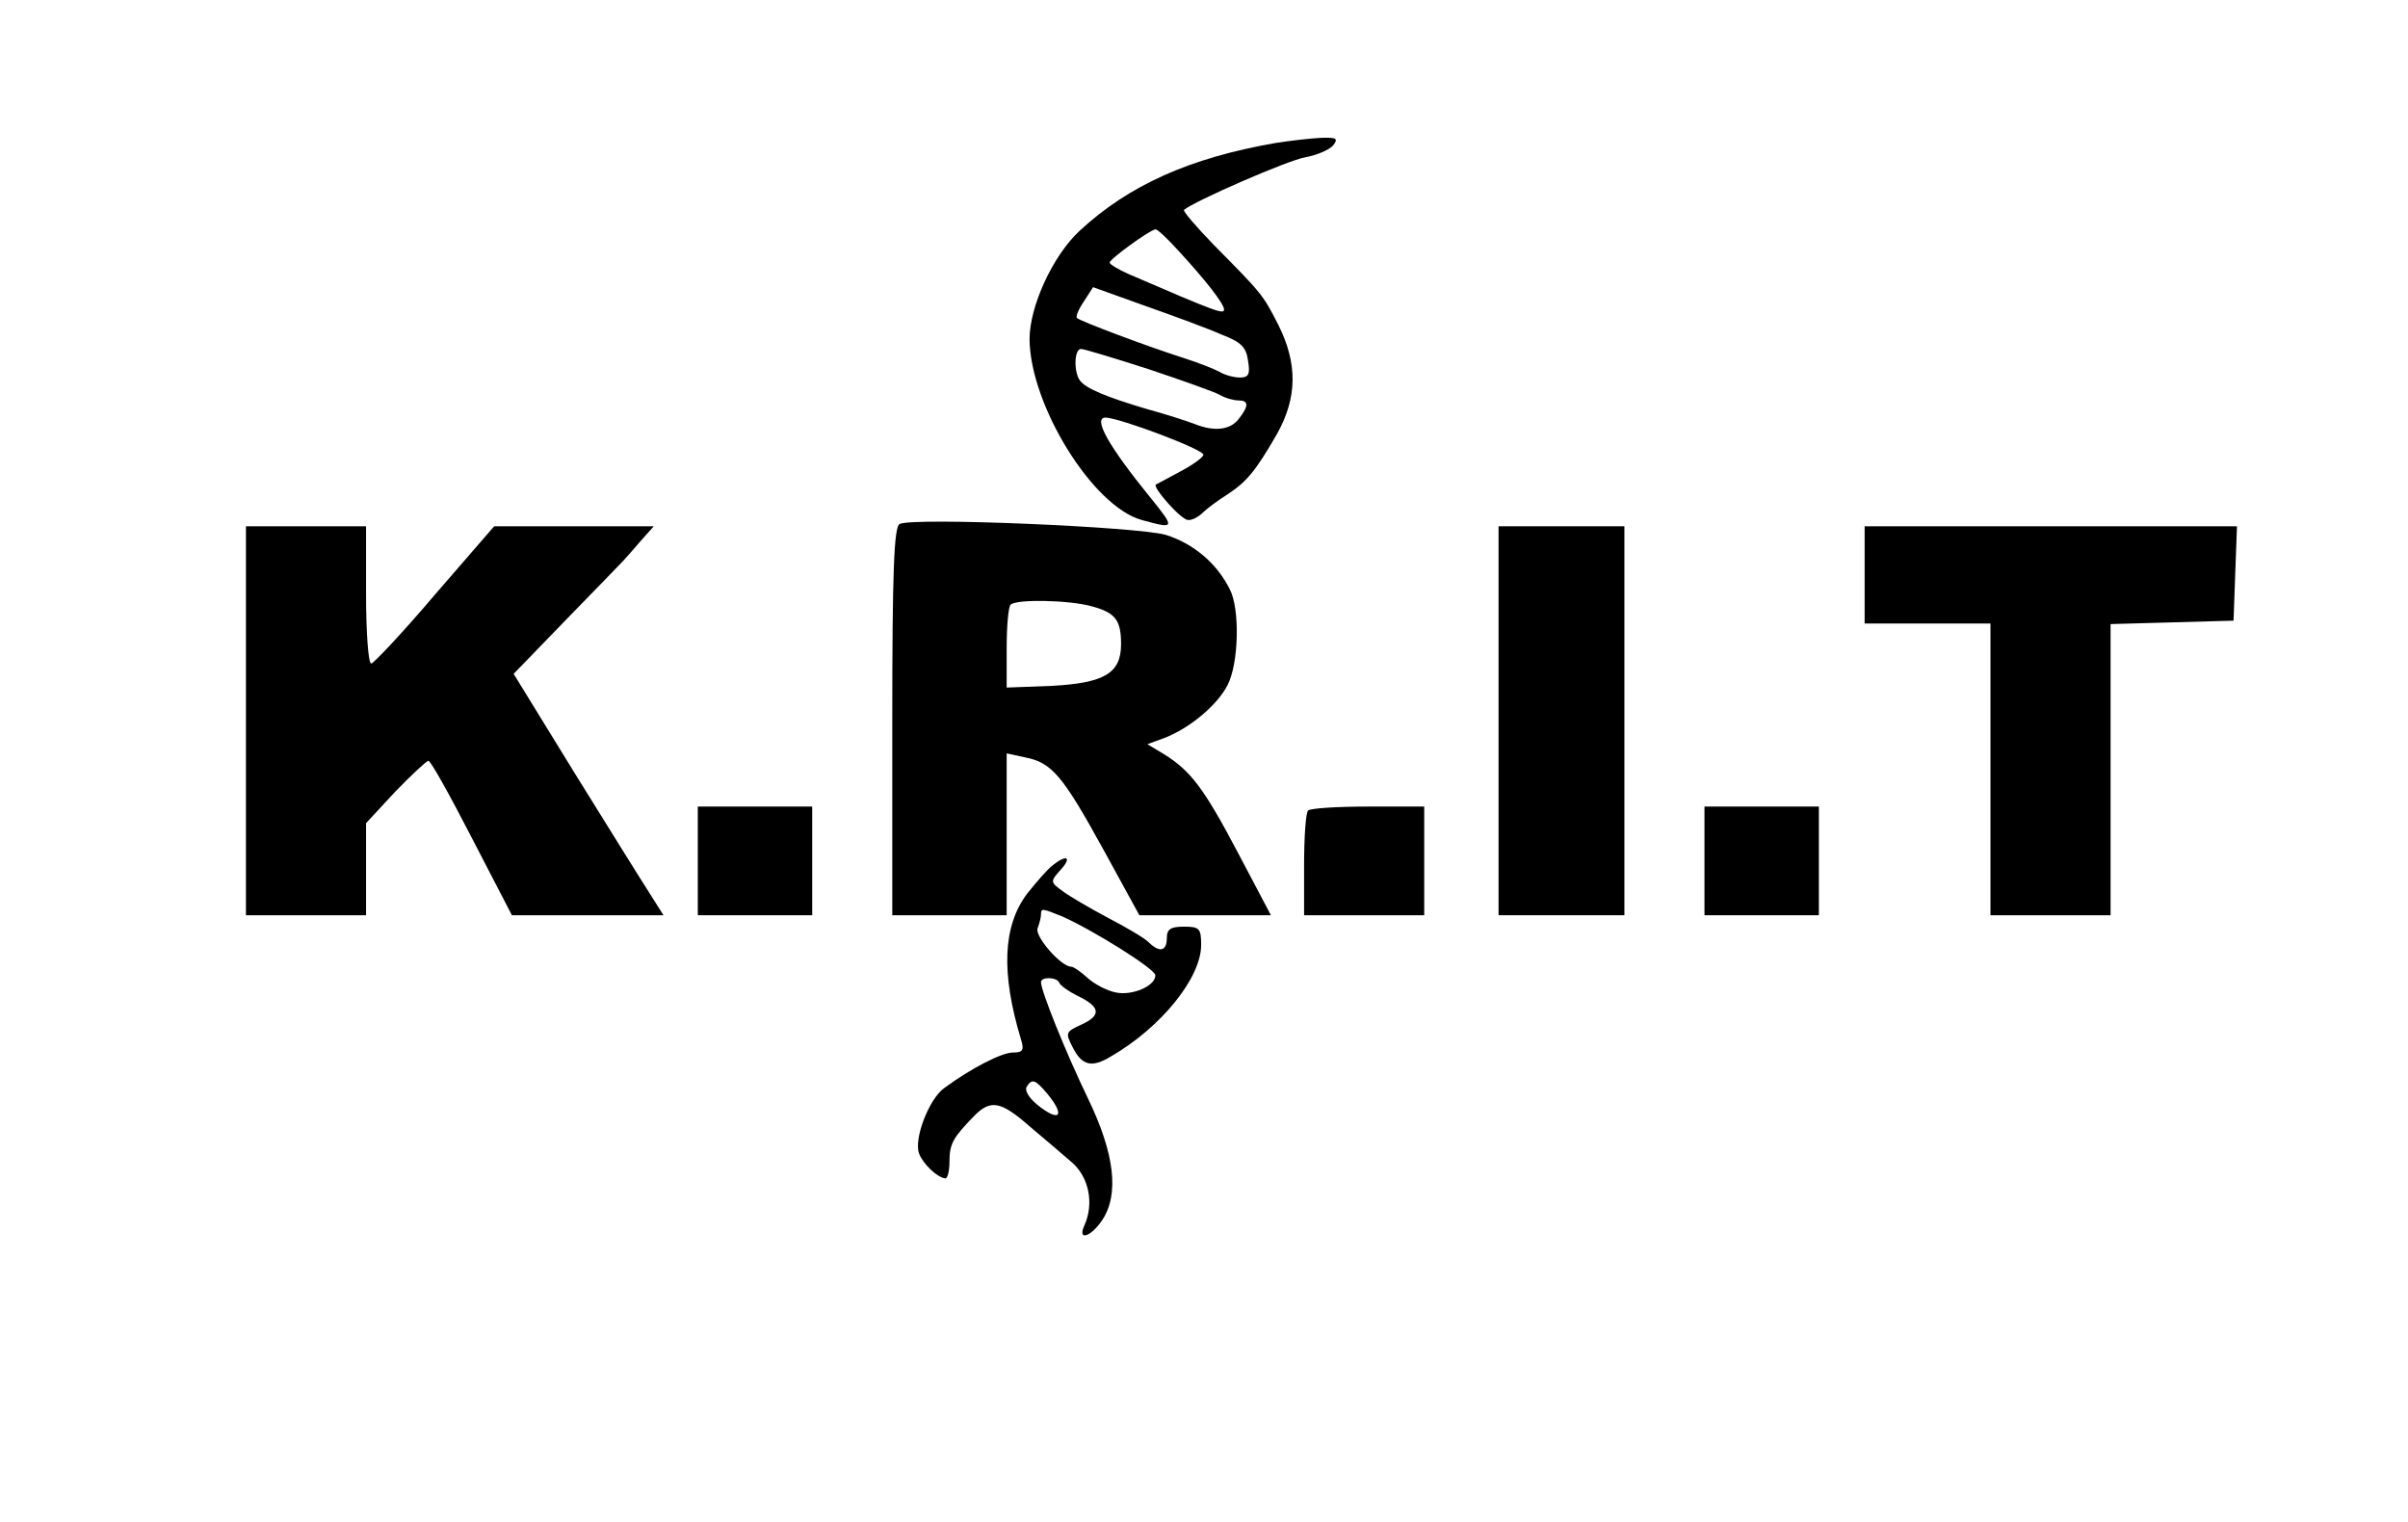 <?xml version="1.0" standalone="no"?>
<!DOCTYPE svg PUBLIC "-//W3C//DTD SVG 20010904//EN"
 "http://www.w3.org/TR/2001/REC-SVG-20010904/DTD/svg10.dtd">
<svg version="1.0" xmlns="http://www.w3.org/2000/svg"
 width="421pt" height="266pt" viewBox="0 0 421 266"
 preserveAspectRatio="xMidYMid meet">
<g transform="translate(0,266) scale(0.1,-0.1)"
fill="#000000" stroke="none">
<path d="M2230 2410 c-150 -26 -257 -74 -343 -154 -47 -44 -87 -132 -87 -189
1 -115 110 -292 196 -316 58 -16 59 -15 17 37 -75 92 -103 142 -80 142 26 -1
172 -56 171 -65 -1 -5 -19 -18 -40 -29 -22 -12 -41 -22 -43 -23 -7 -4 44 -62
56 -62 6 -1 18 5 25 12 7 7 27 22 43 32 35 23 50 41 88 107 35 63 36 122 2
190 -27 53 -28 54 -113 140 -31 32 -54 59 -52 61 17 15 182 87 212 92 21 4 42
13 49 21 9 12 6 14 -22 13 -19 -1 -54 -5 -79 -9z m-170 -188 c48 -52 80 -93
80 -103 0 -9 -12 -5 -167 62 -18 8 -33 17 -33 20 0 6 70 57 80 58 3 1 21 -16
40 -37z m76 -147 c34 -13 43 -22 46 -46 4 -23 1 -29 -14 -29 -10 0 -26 4 -36
10 -9 5 -37 16 -62 24 -69 22 -182 65 -187 70 -3 2 3 16 12 29 l16 25 92 -33
c51 -18 111 -40 133 -50z m-129 -60 c60 -20 116 -40 125 -45 10 -6 25 -10 33
-10 18 0 19 -9 1 -32 -15 -20 -43 -23 -78 -9 -13 5 -50 17 -83 26 -71 21 -107
36 -117 50 -11 15 -10 55 2 55 5 0 58 -16 117 -35z"/>
<path d="M1573 1744 c-10 -4 -13 -83 -13 -345 l0 -339 100 0 100 0 0 141 0
142 32 -7 c47 -9 66 -32 137 -161 l63 -115 115 0 115 0 -57 108 c-60 114 -83
144 -129 173 l-30 18 30 11 c44 17 92 57 110 92 20 38 22 134 4 168 -23 46
-64 80 -112 95 -48 14 -441 31 -465 19z m336 -144 c41 -11 51 -24 51 -66 0
-51 -29 -68 -121 -73 l-79 -3 0 69 c0 38 3 73 7 76 10 10 104 8 142 -3z"/>
<path d="M430 1400 l0 -340 105 0 105 0 0 81 0 80 51 55 c29 30 55 54 58 54 4
0 38 -61 76 -135 l70 -135 133 0 132 0 -24 38 c-13 20 -72 115 -131 210 l-107
174 93 96 c52 53 96 99 99 102 3 3 16 18 29 33 l24 27 -140 0 -139 0 -104
-120 c-56 -66 -107 -120 -111 -120 -5 0 -9 54 -9 120 l0 120 -105 0 -105 0 0
-340z"/>
<path d="M2620 1400 l0 -340 110 0 110 0 0 340 0 340 -110 0 -110 0 0 -340z"/>
<path d="M3260 1655 l0 -85 110 0 110 0 0 -255 0 -255 105 0 105 0 0 255 0
254 108 3 107 3 3 83 3 82 -326 0 -325 0 0 -85z"/>
<path d="M1220 1155 l0 -95 100 0 100 0 0 95 0 95 -100 0 -100 0 0 -95z"/>
<path d="M2287 1243 c-4 -3 -7 -46 -7 -95 l0 -88 105 0 105 0 0 95 0 95 -98 0
c-54 0 -102 -3 -105 -7z"/>
<path d="M2980 1155 l0 -95 100 0 100 0 0 95 0 95 -100 0 -100 0 0 -95z"/>
<path d="M1840 1147 c-9 -7 -28 -29 -44 -49 -43 -57 -46 -139 -11 -255 6 -19
3 -23 -14 -23 -20 0 -74 -28 -120 -62 -27 -19 -54 -90 -44 -115 7 -18 32 -42
46 -43 4 0 7 14 7 30 0 31 7 42 44 80 28 28 46 25 96 -19 25 -21 58 -49 74
-63 30 -26 39 -72 22 -110 -13 -28 11 -21 31 9 30 45 22 116 -25 213 -40 83
-82 188 -82 203 0 10 28 9 32 -1 2 -5 16 -15 32 -23 40 -19 42 -34 7 -50 -28
-13 -29 -14 -15 -41 16 -31 33 -35 66 -15 87 50 158 137 158 195 0 29 -3 32
-30 32 -23 0 -30 -4 -30 -20 0 -23 -13 -26 -32 -7 -7 7 -39 26 -70 42 -32 17
-68 38 -80 47 -22 16 -22 17 -4 37 21 23 11 28 -14 8z m17 -89 c54 -24 163
-92 163 -103 0 -19 -41 -36 -69 -30 -16 3 -38 15 -49 25 -12 11 -25 20 -29 20
-18 0 -64 53 -59 67 3 8 6 19 6 24 0 12 2 11 37 -3z m-26 -310 c33 -40 21 -51
-19 -18 -13 11 -21 24 -17 30 9 15 15 13 36 -12z"/>
</g>
</svg>
